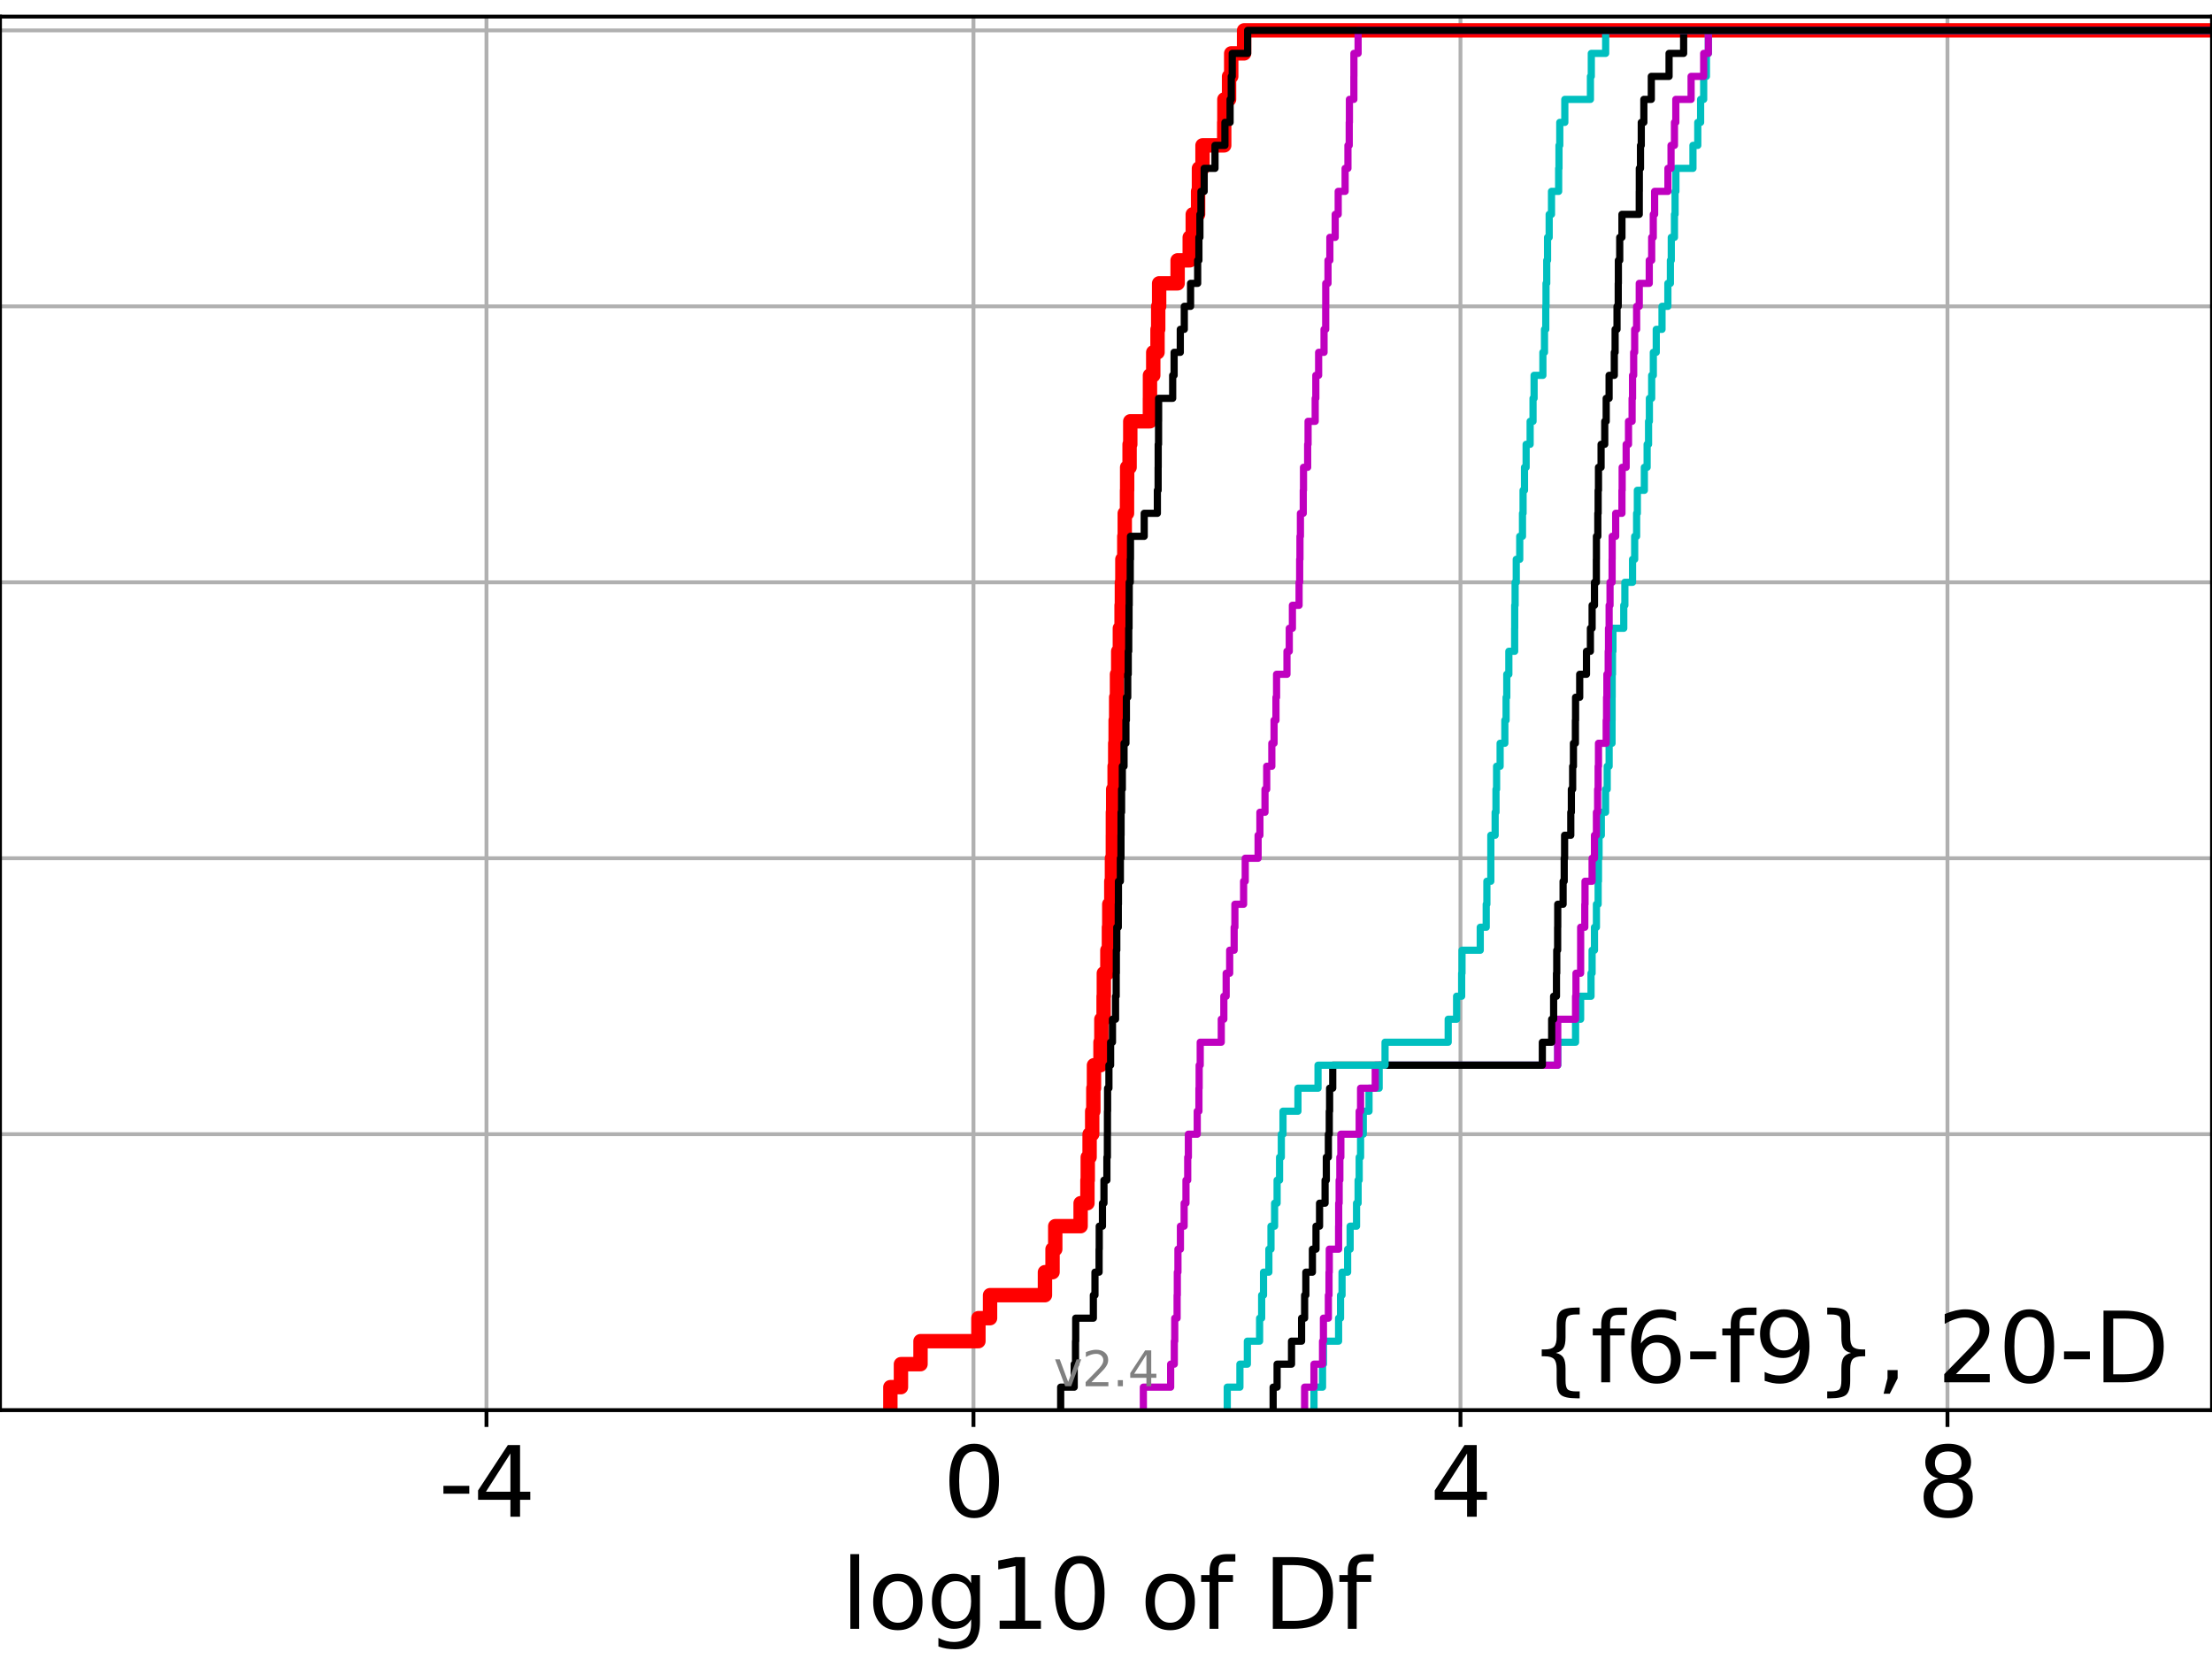 <?xml version="1.0" encoding="utf-8" standalone="no"?>
<!DOCTYPE svg PUBLIC "-//W3C//DTD SVG 1.1//EN"
  "http://www.w3.org/Graphics/SVG/1.1/DTD/svg11.dtd">
<svg height="345.6pt" version="1.1" viewBox="0 0 460.8 345.6" width="460.8pt" xmlns="http://www.w3.org/2000/svg" xmlns:xlink="http://www.w3.org/1999/xlink">
 <defs>
  <style type="text/css">*{stroke-linecap:butt;stroke-linejoin:round;}</style>
 </defs>
 <g id="figure_1">
  <g id="patch_1">
   <path d="M 0 345.6 
L 460.8 345.6 
L 460.8 0 
L 0 0 
z
" style="fill:#ffffff;"/>
  </g>
  <g id="axes_1">
   <g id="patch_2">
    <path d="M 0 293.76 
L 460.8 293.76 
L 460.8 3.456 
L 0 3.456 
z
" style="fill:#ffffff;"/>
   </g>
   <g id="matplotlib.axis_1">
    <g id="xtick_1">
     <g id="line2d_1">
      <path clip-path="url(#pc4c09e1973)" d="M 101.341 293.76 
L 101.341 3.456 
" style="fill:none;stroke:#b0b0b0;stroke-linecap:square;stroke-width:0.8;"/>
     </g>
     <g id="line2d_2">
      <defs>
       <path d="M 0 0 
L 0 3.5 
" id="me101da6127" style="stroke:#000000;stroke-width:0.8;"/>
      </defs>
      <g>
       <use style="stroke:#000000;stroke-width:0.8;" x="101.341" xlink:href="#me101da6127" y="293.76"/>
      </g>
     </g>
     <g id="text_1">
      <!-- -4 -->
      <g transform="translate(91.371 315.957)scale(0.2 -0.2)">
       <defs>
        <path d="M 313 2009 
L 1997 2009 
L 1997 1497 
L 313 1497 
L 313 2009 
z
" id="DejaVuSans-2d" transform="scale(0.016)"/>
        <path d="M 2419 4116 
L 825 1625 
L 2419 1625 
L 2419 4116 
z
M 2253 4666 
L 3047 4666 
L 3047 1625 
L 3713 1625 
L 3713 1100 
L 3047 1100 
L 3047 0 
L 2419 0 
L 2419 1100 
L 313 1100 
L 313 1709 
L 2253 4666 
z
" id="DejaVuSans-34" transform="scale(0.016)"/>
       </defs>
       <use xlink:href="#DejaVuSans-2d"/>
       <use x="36.084" xlink:href="#DejaVuSans-34"/>
      </g>
     </g>
    </g>
    <g id="xtick_2">
     <g id="line2d_3">
      <path clip-path="url(#pc4c09e1973)" d="M 202.792 293.76 
L 202.792 3.456 
" style="fill:none;stroke:#b0b0b0;stroke-linecap:square;stroke-width:0.8;"/>
     </g>
     <g id="line2d_4">
      <g>
       <use style="stroke:#000000;stroke-width:0.8;" x="202.792" xlink:href="#me101da6127" y="293.76"/>
      </g>
     </g>
     <g id="text_2">
      <!-- 0 -->
      <g transform="translate(196.43 315.957)scale(0.2 -0.2)">
       <defs>
        <path d="M 2034 4250 
Q 1547 4250 1301 3770 
Q 1056 3291 1056 2328 
Q 1056 1369 1301 889 
Q 1547 409 2034 409 
Q 2525 409 2770 889 
Q 3016 1369 3016 2328 
Q 3016 3291 2770 3770 
Q 2525 4250 2034 4250 
z
M 2034 4750 
Q 2819 4750 3233 4129 
Q 3647 3509 3647 2328 
Q 3647 1150 3233 529 
Q 2819 -91 2034 -91 
Q 1250 -91 836 529 
Q 422 1150 422 2328 
Q 422 3509 836 4129 
Q 1250 4750 2034 4750 
z
" id="DejaVuSans-30" transform="scale(0.016)"/>
       </defs>
       <use xlink:href="#DejaVuSans-30"/>
      </g>
     </g>
    </g>
    <g id="xtick_3">
     <g id="line2d_5">
      <path clip-path="url(#pc4c09e1973)" d="M 304.243 293.76 
L 304.243 3.456 
" style="fill:none;stroke:#b0b0b0;stroke-linecap:square;stroke-width:0.8;"/>
     </g>
     <g id="line2d_6">
      <g>
       <use style="stroke:#000000;stroke-width:0.8;" x="304.243" xlink:href="#me101da6127" y="293.76"/>
      </g>
     </g>
     <g id="text_3">
      <!-- 4 -->
      <g transform="translate(297.881 315.957)scale(0.2 -0.2)">
       <use xlink:href="#DejaVuSans-34"/>
      </g>
     </g>
    </g>
    <g id="xtick_4">
     <g id="line2d_7">
      <path clip-path="url(#pc4c09e1973)" d="M 405.694 293.76 
L 405.694 3.456 
" style="fill:none;stroke:#b0b0b0;stroke-linecap:square;stroke-width:0.8;"/>
     </g>
     <g id="line2d_8">
      <g>
       <use style="stroke:#000000;stroke-width:0.8;" x="405.694" xlink:href="#me101da6127" y="293.76"/>
      </g>
     </g>
     <g id="text_4">
      <!-- 8 -->
      <g transform="translate(399.332 315.957)scale(0.2 -0.2)">
       <defs>
        <path d="M 2034 2216 
Q 1584 2216 1326 1975 
Q 1069 1734 1069 1313 
Q 1069 891 1326 650 
Q 1584 409 2034 409 
Q 2484 409 2743 651 
Q 3003 894 3003 1313 
Q 3003 1734 2745 1975 
Q 2488 2216 2034 2216 
z
M 1403 2484 
Q 997 2584 770 2862 
Q 544 3141 544 3541 
Q 544 4100 942 4425 
Q 1341 4750 2034 4750 
Q 2731 4750 3128 4425 
Q 3525 4100 3525 3541 
Q 3525 3141 3298 2862 
Q 3072 2584 2669 2484 
Q 3125 2378 3379 2068 
Q 3634 1759 3634 1313 
Q 3634 634 3220 271 
Q 2806 -91 2034 -91 
Q 1263 -91 848 271 
Q 434 634 434 1313 
Q 434 1759 690 2068 
Q 947 2378 1403 2484 
z
M 1172 3481 
Q 1172 3119 1398 2916 
Q 1625 2713 2034 2713 
Q 2441 2713 2670 2916 
Q 2900 3119 2900 3481 
Q 2900 3844 2670 4047 
Q 2441 4250 2034 4250 
Q 1625 4250 1398 4047 
Q 1172 3844 1172 3481 
z
" id="DejaVuSans-38" transform="scale(0.016)"/>
       </defs>
       <use xlink:href="#DejaVuSans-38"/>
      </g>
     </g>
    </g>
    <g id="text_5">
     <!-- log10 of Df -->
     <g transform="translate(175.214 339.313)scale(0.2 -0.2)">
      <defs>
       <path d="M 603 4863 
L 1178 4863 
L 1178 0 
L 603 0 
L 603 4863 
z
" id="DejaVuSans-6c" transform="scale(0.016)"/>
       <path d="M 1959 3097 
Q 1497 3097 1228 2736 
Q 959 2375 959 1747 
Q 959 1119 1226 758 
Q 1494 397 1959 397 
Q 2419 397 2687 759 
Q 2956 1122 2956 1747 
Q 2956 2369 2687 2733 
Q 2419 3097 1959 3097 
z
M 1959 3584 
Q 2709 3584 3137 3096 
Q 3566 2609 3566 1747 
Q 3566 888 3137 398 
Q 2709 -91 1959 -91 
Q 1206 -91 779 398 
Q 353 888 353 1747 
Q 353 2609 779 3096 
Q 1206 3584 1959 3584 
z
" id="DejaVuSans-6f" transform="scale(0.016)"/>
       <path d="M 2906 1791 
Q 2906 2416 2648 2759 
Q 2391 3103 1925 3103 
Q 1463 3103 1205 2759 
Q 947 2416 947 1791 
Q 947 1169 1205 825 
Q 1463 481 1925 481 
Q 2391 481 2648 825 
Q 2906 1169 2906 1791 
z
M 3481 434 
Q 3481 -459 3084 -895 
Q 2688 -1331 1869 -1331 
Q 1566 -1331 1297 -1286 
Q 1028 -1241 775 -1147 
L 775 -588 
Q 1028 -725 1275 -790 
Q 1522 -856 1778 -856 
Q 2344 -856 2625 -561 
Q 2906 -266 2906 331 
L 2906 616 
Q 2728 306 2450 153 
Q 2172 0 1784 0 
Q 1141 0 747 490 
Q 353 981 353 1791 
Q 353 2603 747 3093 
Q 1141 3584 1784 3584 
Q 2172 3584 2450 3431 
Q 2728 3278 2906 2969 
L 2906 3500 
L 3481 3500 
L 3481 434 
z
" id="DejaVuSans-67" transform="scale(0.016)"/>
       <path d="M 794 531 
L 1825 531 
L 1825 4091 
L 703 3866 
L 703 4441 
L 1819 4666 
L 2450 4666 
L 2450 531 
L 3481 531 
L 3481 0 
L 794 0 
L 794 531 
z
" id="DejaVuSans-31" transform="scale(0.016)"/>
       <path id="DejaVuSans-20" transform="scale(0.016)"/>
       <path d="M 2375 4863 
L 2375 4384 
L 1825 4384 
Q 1516 4384 1395 4259 
Q 1275 4134 1275 3809 
L 1275 3500 
L 2222 3500 
L 2222 3053 
L 1275 3053 
L 1275 0 
L 697 0 
L 697 3053 
L 147 3053 
L 147 3500 
L 697 3500 
L 697 3744 
Q 697 4328 969 4595 
Q 1241 4863 1831 4863 
L 2375 4863 
z
" id="DejaVuSans-66" transform="scale(0.016)"/>
       <path d="M 1259 4147 
L 1259 519 
L 2022 519 
Q 2988 519 3436 956 
Q 3884 1394 3884 2338 
Q 3884 3275 3436 3711 
Q 2988 4147 2022 4147 
L 1259 4147 
z
M 628 4666 
L 1925 4666 
Q 3281 4666 3915 4102 
Q 4550 3538 4550 2338 
Q 4550 1131 3912 565 
Q 3275 0 1925 0 
L 628 0 
L 628 4666 
z
" id="DejaVuSans-44" transform="scale(0.016)"/>
      </defs>
      <use xlink:href="#DejaVuSans-6c"/>
      <use x="27.783" xlink:href="#DejaVuSans-6f"/>
      <use x="88.965" xlink:href="#DejaVuSans-67"/>
      <use x="152.441" xlink:href="#DejaVuSans-31"/>
      <use x="216.064" xlink:href="#DejaVuSans-30"/>
      <use x="279.688" xlink:href="#DejaVuSans-20"/>
      <use x="311.475" xlink:href="#DejaVuSans-6f"/>
      <use x="372.656" xlink:href="#DejaVuSans-66"/>
      <use x="407.861" xlink:href="#DejaVuSans-20"/>
      <use x="439.648" xlink:href="#DejaVuSans-44"/>
      <use x="516.65" xlink:href="#DejaVuSans-66"/>
     </g>
    </g>
   </g>
   <g id="matplotlib.axis_2">
    <g id="ytick_1">
     <g id="line2d_9">
      <path clip-path="url(#pc4c09e1973)" d="M 0 293.76 
L 460.8 293.76 
" style="fill:none;stroke:#b0b0b0;stroke-linecap:square;stroke-width:0.8;"/>
     </g>
     <g id="line2d_10">
      <defs>
       <path d="M 0 0 
L -3.5 0 
" id="ma6a291590b" style="stroke:#000000;stroke-width:0.8;"/>
      </defs>
      <g>
       <use style="stroke:#000000;stroke-width:0.8;" x="0" xlink:href="#ma6a291590b" y="293.76"/>
      </g>
     </g>
    </g>
    <g id="ytick_2">
     <g id="line2d_11">
      <path clip-path="url(#pc4c09e1973)" d="M 0 236.274 
L 460.8 236.274 
" style="fill:none;stroke:#b0b0b0;stroke-linecap:square;stroke-width:0.8;"/>
     </g>
     <g id="line2d_12">
      <g>
       <use style="stroke:#000000;stroke-width:0.8;" x="0" xlink:href="#ma6a291590b" y="236.274"/>
      </g>
     </g>
    </g>
    <g id="ytick_3">
     <g id="line2d_13">
      <path clip-path="url(#pc4c09e1973)" d="M 0 178.788 
L 460.8 178.788 
" style="fill:none;stroke:#b0b0b0;stroke-linecap:square;stroke-width:0.8;"/>
     </g>
     <g id="line2d_14">
      <g>
       <use style="stroke:#000000;stroke-width:0.8;" x="0" xlink:href="#ma6a291590b" y="178.788"/>
      </g>
     </g>
    </g>
    <g id="ytick_4">
     <g id="line2d_15">
      <path clip-path="url(#pc4c09e1973)" d="M 0 121.302 
L 460.8 121.302 
" style="fill:none;stroke:#b0b0b0;stroke-linecap:square;stroke-width:0.8;"/>
     </g>
     <g id="line2d_16">
      <g>
       <use style="stroke:#000000;stroke-width:0.8;" x="0" xlink:href="#ma6a291590b" y="121.302"/>
      </g>
     </g>
    </g>
    <g id="ytick_5">
     <g id="line2d_17">
      <path clip-path="url(#pc4c09e1973)" d="M 0 63.816 
L 460.8 63.816 
" style="fill:none;stroke:#b0b0b0;stroke-linecap:square;stroke-width:0.8;"/>
     </g>
     <g id="line2d_18">
      <g>
       <use style="stroke:#000000;stroke-width:0.8;" x="0" xlink:href="#ma6a291590b" y="63.816"/>
      </g>
     </g>
    </g>
    <g id="ytick_6">
     <g id="line2d_19">
      <path clip-path="url(#pc4c09e1973)" d="M 0 6.33 
L 460.8 6.33 
" style="fill:none;stroke:#b0b0b0;stroke-linecap:square;stroke-width:0.8;"/>
     </g>
     <g id="line2d_20">
      <g>
       <use style="stroke:#000000;stroke-width:0.8;" x="0" xlink:href="#ma6a291590b" y="6.33"/>
      </g>
     </g>
    </g>
   </g>
   <g id="line2d_21">
    <path clip-path="url(#pc4c09e1973)" d="M 185.479 293.76 
L 185.479 288.97 
L 187.684 288.97 
L 187.684 284.179 
L 191.759 284.179 
L 191.759 279.389 
L 203.821 279.389 
L 203.821 274.598 
L 206.244 274.598 
L 206.244 269.808 
L 217.682 269.808 
L 217.682 265.017 
L 219.263 265.017 
L 219.263 260.227 
L 219.829 260.227 
L 219.829 255.436 
L 225.112 255.436 
L 225.112 250.646 
L 226.533 250.646 
L 226.533 245.855 
L 226.6 245.855 
L 226.6 241.065 
L 226.983 241.065 
L 226.983 236.274 
L 227.525 236.274 
L 227.525 231.484 
L 227.765 231.484 
L 227.765 226.693 
L 227.896 226.693 
L 227.896 221.903 
L 229.252 221.903 
L 229.252 217.112 
L 229.435 217.112 
L 229.435 212.322 
L 229.901 212.322 
L 229.901 207.531 
L 229.949 207.531 
L 229.949 202.741 
L 230.688 202.741 
L 230.688 197.95 
L 231.01 197.95 
L 231.01 193.16 
L 231.085 193.16 
L 231.085 188.369 
L 231.506 188.369 
L 231.506 183.579 
L 231.639 183.579 
L 231.639 178.788 
L 231.827 178.788 
L 231.827 173.998 
L 231.835 173.998 
L 231.835 169.207 
L 231.896 169.207 
L 231.896 164.417 
L 232.196 164.417 
L 232.196 159.626 
L 232.324 159.626 
L 232.324 154.836 
L 232.409 154.836 
L 232.409 150.045 
L 232.521 150.045 
L 232.521 145.255 
L 232.69 145.255 
L 232.69 140.464 
L 232.945 140.464 
L 232.945 135.674 
L 233.288 135.674 
L 233.288 130.883 
L 233.645 130.883 
L 233.645 126.093 
L 233.713 126.093 
L 233.713 121.302 
L 233.811 121.302 
L 233.811 116.512 
L 234.214 116.512 
L 234.214 111.721 
L 234.307 111.721 
L 234.307 106.931 
L 234.775 106.931 
L 234.775 102.14 
L 234.805 102.14 
L 234.805 97.35 
L 235.314 97.35 
L 235.314 92.559 
L 235.458 92.559 
L 235.458 87.769 
L 239.546 87.769 
L 239.546 82.978 
L 239.558 82.978 
L 239.558 78.188 
L 240.243 78.188 
L 240.243 73.397 
L 241.134 73.397 
L 241.134 68.607 
L 241.275 68.607 
L 241.275 63.816 
L 241.469 63.816 
L 241.469 59.026 
L 245.32 59.026 
L 245.32 54.235 
L 247.842 54.235 
L 247.842 49.445 
L 248.474 49.445 
L 248.474 44.654 
L 249.584 44.654 
L 249.584 39.864 
L 249.765 39.864 
L 249.765 35.073 
L 250.506 35.073 
L 250.506 30.283 
L 255.025 30.283 
L 255.025 25.492 
L 255.061 25.492 
L 255.061 20.702 
L 256.038 20.702 
L 256.038 15.911 
L 256.485 15.911 
L 256.485 11.121 
L 259.166 11.121 
L 259.166 6.33 
L 259.166 6.33 
L 259.166 6.33 
L 460.8 6.33 
" style="fill:none;stroke:#ff0000;stroke-linecap:square;stroke-width:3;"/>
   </g>
   <g id="line2d_22">
    <path clip-path="url(#pc4c09e1973)" d="M 273.724 293.76 
L 273.724 288.97 
L 275.509 288.97 
L 275.509 284.179 
L 275.695 284.179 
L 275.695 279.389 
L 278.854 279.389 
L 278.854 274.598 
L 279.259 274.598 
L 279.259 269.808 
L 279.572 269.808 
L 279.572 265.017 
L 280.737 265.017 
L 280.737 260.227 
L 281.257 260.227 
L 281.257 255.436 
L 282.591 255.436 
L 282.591 250.646 
L 282.919 250.646 
L 282.919 245.855 
L 283.143 245.855 
L 283.143 241.065 
L 283.433 241.065 
L 283.433 236.274 
L 283.996 236.274 
L 283.996 231.484 
L 285.191 231.484 
L 285.191 226.693 
L 287.299 226.693 
L 287.299 221.903 
L 324.506 221.903 
L 324.506 217.112 
L 328.219 217.112 
L 328.219 212.322 
L 329.274 212.322 
L 329.274 207.531 
L 331.44 207.531 
L 331.44 202.741 
L 331.662 202.741 
L 331.662 197.95 
L 332.159 197.95 
L 332.159 193.16 
L 332.565 193.16 
L 332.565 188.369 
L 332.922 188.369 
L 332.922 183.579 
L 332.993 183.579 
L 332.993 178.788 
L 333.109 178.788 
L 333.109 173.998 
L 333.585 173.998 
L 333.585 169.207 
L 334.472 169.207 
L 334.472 164.417 
L 334.809 164.417 
L 334.809 159.626 
L 335.211 159.626 
L 335.211 154.836 
L 335.819 154.836 
L 335.819 150.045 
L 335.832 150.045 
L 335.832 145.255 
L 335.848 145.255 
L 335.848 140.464 
L 335.912 140.464 
L 335.912 135.674 
L 336.006 135.674 
L 336.006 130.883 
L 338.258 130.883 
L 338.258 126.093 
L 338.49 126.093 
L 338.49 121.302 
L 340.088 121.302 
L 340.088 116.512 
L 340.532 116.512 
L 340.532 111.721 
L 340.937 111.721 
L 340.937 106.931 
L 341.09 106.931 
L 341.09 102.14 
L 342.547 102.14 
L 342.547 97.35 
L 343.127 97.35 
L 343.127 92.559 
L 343.424 92.559 
L 343.424 87.769 
L 343.596 87.769 
L 343.596 82.978 
L 344.075 82.978 
L 344.075 78.188 
L 344.417 78.188 
L 344.417 73.397 
L 345.028 73.397 
L 345.028 68.607 
L 346.227 68.607 
L 346.227 63.816 
L 347.447 63.816 
L 347.447 59.026 
L 347.975 59.026 
L 347.975 54.235 
L 348.16 54.235 
L 348.16 49.445 
L 348.82 49.445 
L 348.82 44.654 
L 348.949 44.654 
L 348.949 39.864 
L 349.122 39.864 
L 349.122 35.073 
L 352.673 35.073 
L 352.673 30.283 
L 353.678 30.283 
L 353.678 25.492 
L 354.269 25.492 
L 354.269 20.702 
L 354.908 20.702 
L 354.908 15.911 
L 355.478 15.911 
L 355.478 11.121 
L 355.885 11.121 
L 355.885 6.33 
L 355.885 6.33 
L 355.885 6.33 
L 460.8 6.33 
" style="fill:none;stroke:#00bfbf;stroke-linecap:square;stroke-width:1.5;"/>
   </g>
   <g id="line2d_23">
    <path clip-path="url(#pc4c09e1973)" d="M 271.776 293.76 
L 271.776 288.97 
L 273.724 288.97 
L 273.724 284.179 
L 275.509 284.179 
L 275.509 279.389 
L 275.695 279.389 
L 275.695 274.598 
L 276.724 274.598 
L 276.724 269.808 
L 276.856 269.808 
L 276.856 265.017 
L 276.912 265.017 
L 276.912 260.227 
L 278.854 260.227 
L 278.854 255.436 
L 278.874 255.436 
L 278.874 250.646 
L 278.969 250.646 
L 278.969 245.855 
L 279.116 245.855 
L 279.116 241.065 
L 279.323 241.065 
L 279.323 236.274 
L 283.143 236.274 
L 283.143 231.484 
L 283.433 231.484 
L 283.433 226.693 
L 286.487 226.693 
L 286.487 221.903 
L 324.486 221.903 
L 324.486 217.112 
L 324.506 217.112 
L 324.506 212.322 
L 328.219 212.322 
L 328.219 207.531 
L 328.306 207.531 
L 328.306 202.741 
L 329.274 202.741 
L 329.274 197.95 
L 329.28 197.95 
L 329.28 193.16 
L 330.14 193.16 
L 330.14 188.369 
L 330.187 188.369 
L 330.187 183.579 
L 331.662 183.579 
L 331.662 178.788 
L 332.159 178.788 
L 332.159 173.998 
L 332.565 173.998 
L 332.565 169.207 
L 332.818 169.207 
L 332.818 164.417 
L 332.922 164.417 
L 332.922 159.626 
L 332.993 159.626 
L 332.993 154.836 
L 334.6 154.836 
L 334.6 150.045 
L 334.677 150.045 
L 334.677 145.255 
L 334.743 145.255 
L 334.743 140.464 
L 335.019 140.464 
L 335.019 135.674 
L 335.08 135.674 
L 335.08 130.883 
L 335.211 130.883 
L 335.211 126.093 
L 335.399 126.093 
L 335.399 121.302 
L 335.832 121.302 
L 335.832 116.512 
L 335.848 116.512 
L 335.848 111.721 
L 336.577 111.721 
L 336.577 106.931 
L 337.881 106.931 
L 337.881 102.14 
L 337.925 102.14 
L 337.925 97.35 
L 338.758 97.35 
L 338.758 92.559 
L 339.249 92.559 
L 339.249 87.769 
L 339.996 87.769 
L 339.996 82.978 
L 340.088 82.978 
L 340.088 78.188 
L 340.324 78.188 
L 340.324 73.397 
L 340.532 73.397 
L 340.532 68.607 
L 340.937 68.607 
L 340.937 63.816 
L 341.487 63.816 
L 341.487 59.026 
L 343.57 59.026 
L 343.57 54.235 
L 344.075 54.235 
L 344.075 49.445 
L 344.406 49.445 
L 344.406 44.654 
L 344.688 44.654 
L 344.688 39.864 
L 347.46 39.864 
L 347.46 35.073 
L 348.107 35.073 
L 348.107 30.283 
L 348.82 30.283 
L 348.82 25.492 
L 349.102 25.492 
L 349.102 20.702 
L 352.286 20.702 
L 352.286 15.911 
L 354.908 15.911 
L 354.908 11.121 
L 355.885 11.121 
L 355.885 6.33 
L 355.885 6.33 
L 355.885 6.33 
L 460.8 6.33 
" style="fill:none;stroke:#bf00bf;stroke-linecap:square;stroke-width:1.5;"/>
   </g>
   <g id="line2d_24">
    <path clip-path="url(#pc4c09e1973)" d="M 265.217 293.76 
L 265.217 288.97 
L 266.043 288.97 
L 266.043 284.179 
L 269.048 284.179 
L 269.048 279.389 
L 271.145 279.389 
L 271.145 274.598 
L 271.776 274.598 
L 271.776 269.808 
L 272.031 269.808 
L 272.031 265.017 
L 273.397 265.017 
L 273.397 260.227 
L 274.148 260.227 
L 274.148 255.436 
L 274.888 255.436 
L 274.888 250.646 
L 276.038 250.646 
L 276.038 245.855 
L 276.3 245.855 
L 276.3 241.065 
L 276.724 241.065 
L 276.724 236.274 
L 276.912 236.274 
L 276.912 231.484 
L 276.982 231.484 
L 276.982 226.693 
L 277.634 226.693 
L 277.634 221.903 
L 321.297 221.903 
L 321.297 217.112 
L 323.242 217.112 
L 323.242 212.322 
L 323.648 212.322 
L 323.648 207.531 
L 324.242 207.531 
L 324.242 202.741 
L 324.302 202.741 
L 324.302 197.95 
L 324.486 197.95 
L 324.486 193.16 
L 324.506 193.16 
L 324.506 188.369 
L 325.622 188.369 
L 325.622 183.579 
L 325.854 183.579 
L 325.854 178.788 
L 325.935 178.788 
L 325.935 173.998 
L 327.224 173.998 
L 327.224 169.207 
L 327.345 169.207 
L 327.345 164.417 
L 327.613 164.417 
L 327.613 159.626 
L 327.776 159.626 
L 327.776 154.836 
L 328.183 154.836 
L 328.183 150.045 
L 328.219 150.045 
L 328.219 145.255 
L 329.081 145.255 
L 329.081 140.464 
L 330.494 140.464 
L 330.494 135.674 
L 331.31 135.674 
L 331.31 130.883 
L 331.666 130.883 
L 331.666 126.093 
L 332.159 126.093 
L 332.159 121.302 
L 332.549 121.302 
L 332.549 116.512 
L 332.565 116.512 
L 332.565 111.721 
L 332.854 111.721 
L 332.854 106.931 
L 332.922 106.931 
L 332.922 102.14 
L 332.993 102.14 
L 332.993 97.35 
L 333.535 97.35 
L 333.535 92.559 
L 334.297 92.559 
L 334.297 87.769 
L 334.6 87.769 
L 334.6 82.978 
L 335.205 82.978 
L 335.205 78.188 
L 336.29 78.188 
L 336.29 73.397 
L 336.456 73.397 
L 336.456 68.607 
L 336.855 68.607 
L 336.855 63.816 
L 337.11 63.816 
L 337.11 59.026 
L 337.138 59.026 
L 337.138 54.235 
L 337.42 54.235 
L 337.42 49.445 
L 337.881 49.445 
L 337.881 44.654 
L 341.487 44.654 
L 341.487 39.864 
L 341.5 39.864 
L 341.5 35.073 
L 341.746 35.073 
L 341.746 30.283 
L 341.909 30.283 
L 341.909 25.492 
L 342.444 25.492 
L 342.444 20.702 
L 343.997 20.702 
L 343.997 15.911 
L 347.697 15.911 
L 347.697 11.121 
L 350.73 11.121 
L 350.73 6.33 
L 350.73 6.33 
L 350.73 6.33 
L 460.8 6.33 
" style="fill:none;stroke:#000000;stroke-linecap:square;stroke-width:1.5;"/>
   </g>
   <g id="line2d_25">
    <path clip-path="url(#pc4c09e1973)" d="M 255.66 293.76 
L 255.66 288.97 
L 258.297 288.97 
L 258.297 284.179 
L 259.849 284.179 
L 259.849 279.389 
L 262.4 279.389 
L 262.4 274.598 
L 262.826 274.598 
L 262.826 269.808 
L 263.215 269.808 
L 263.215 265.017 
L 264.327 265.017 
L 264.327 260.227 
L 264.769 260.227 
L 264.769 255.436 
L 265.521 255.436 
L 265.521 250.646 
L 266.043 250.646 
L 266.043 245.855 
L 266.557 245.855 
L 266.557 241.065 
L 266.922 241.065 
L 266.922 236.274 
L 267.271 236.274 
L 267.271 231.484 
L 270.385 231.484 
L 270.385 226.693 
L 274.57 226.693 
L 274.57 221.903 
L 288.53 221.903 
L 288.53 217.112 
L 301.688 217.112 
L 301.688 212.322 
L 303.439 212.322 
L 303.439 207.531 
L 304.49 207.531 
L 304.49 202.741 
L 304.561 202.741 
L 304.561 197.95 
L 308.364 197.95 
L 308.364 193.16 
L 309.607 193.16 
L 309.607 188.369 
L 309.745 188.369 
L 309.745 183.579 
L 310.565 183.579 
L 310.565 178.788 
L 310.567 178.788 
L 310.567 173.998 
L 311.466 173.998 
L 311.466 169.207 
L 311.641 169.207 
L 311.641 164.417 
L 311.767 164.417 
L 311.767 159.626 
L 312.503 159.626 
L 312.503 154.836 
L 313.484 154.836 
L 313.484 150.045 
L 313.747 150.045 
L 313.747 145.255 
L 313.89 145.255 
L 313.89 140.464 
L 314.32 140.464 
L 314.32 135.674 
L 315.53 135.674 
L 315.53 130.883 
L 315.542 130.883 
L 315.542 126.093 
L 315.625 126.093 
L 315.625 121.302 
L 315.864 121.302 
L 315.864 116.512 
L 316.588 116.512 
L 316.588 111.721 
L 317.16 111.721 
L 317.16 106.931 
L 317.282 106.931 
L 317.282 102.14 
L 317.581 102.14 
L 317.581 97.35 
L 317.92 97.35 
L 317.92 92.559 
L 318.755 92.559 
L 318.755 87.769 
L 319.358 87.769 
L 319.358 82.978 
L 319.579 82.978 
L 319.579 78.188 
L 321.411 78.188 
L 321.411 73.397 
L 321.746 73.397 
L 321.746 68.607 
L 322.011 68.607 
L 322.011 63.816 
L 322.064 63.816 
L 322.064 59.026 
L 322.213 59.026 
L 322.213 54.235 
L 322.384 54.235 
L 322.384 49.445 
L 322.722 49.445 
L 322.722 44.654 
L 323.205 44.654 
L 323.205 39.864 
L 324.696 39.864 
L 324.696 35.073 
L 324.766 35.073 
L 324.766 30.283 
L 324.93 30.283 
L 324.93 25.492 
L 325.979 25.492 
L 325.979 20.702 
L 331.315 20.702 
L 331.315 15.911 
L 331.498 15.911 
L 331.498 11.121 
L 334.49 11.121 
L 334.49 6.33 
L 334.49 6.33 
L 334.49 6.33 
L 460.8 6.33 
" style="fill:none;stroke:#00bfbf;stroke-linecap:square;stroke-width:1.5;"/>
   </g>
   <g id="line2d_26">
    <path clip-path="url(#pc4c09e1973)" d="M 238.182 293.76 
L 238.182 288.97 
L 243.871 288.97 
L 243.871 284.179 
L 244.628 284.179 
L 244.628 279.389 
L 244.717 279.389 
L 244.717 274.598 
L 245.212 274.598 
L 245.212 269.808 
L 245.258 269.808 
L 245.258 265.017 
L 245.387 265.017 
L 245.387 260.227 
L 245.905 260.227 
L 245.905 255.436 
L 246.678 255.436 
L 246.678 250.646 
L 247.06 250.646 
L 247.06 245.855 
L 247.424 245.855 
L 247.424 241.065 
L 247.561 241.065 
L 247.561 236.274 
L 249.406 236.274 
L 249.406 231.484 
L 249.758 231.484 
L 249.758 226.693 
L 249.806 226.693 
L 249.806 221.903 
L 250.027 221.903 
L 250.027 217.112 
L 254.413 217.112 
L 254.413 212.322 
L 254.948 212.322 
L 254.948 207.531 
L 255.433 207.531 
L 255.433 202.741 
L 256.164 202.741 
L 256.164 197.95 
L 257.096 197.95 
L 257.096 193.16 
L 257.25 193.16 
L 257.25 188.369 
L 259.065 188.369 
L 259.065 183.579 
L 259.405 183.579 
L 259.405 178.788 
L 262.086 178.788 
L 262.086 173.998 
L 262.46 173.998 
L 262.46 169.207 
L 263.523 169.207 
L 263.523 164.417 
L 263.878 164.417 
L 263.878 159.626 
L 264.944 159.626 
L 264.944 154.836 
L 265.411 154.836 
L 265.411 150.045 
L 265.805 150.045 
L 265.805 145.255 
L 265.932 145.255 
L 265.932 140.464 
L 268.099 140.464 
L 268.099 135.674 
L 268.578 135.674 
L 268.578 130.883 
L 269.23 130.883 
L 269.23 126.093 
L 270.622 126.093 
L 270.622 121.302 
L 270.744 121.302 
L 270.744 116.512 
L 270.806 116.512 
L 270.806 111.721 
L 270.901 111.721 
L 270.901 106.931 
L 271.494 106.931 
L 271.494 102.14 
L 271.543 102.14 
L 271.543 97.35 
L 272.409 97.35 
L 272.409 92.559 
L 272.494 92.559 
L 272.494 87.769 
L 273.979 87.769 
L 273.979 82.978 
L 274.11 82.978 
L 274.11 78.188 
L 274.696 78.188 
L 274.696 73.397 
L 275.821 73.397 
L 275.821 68.607 
L 276.169 68.607 
L 276.169 63.816 
L 276.178 63.816 
L 276.178 59.026 
L 276.646 59.026 
L 276.646 54.235 
L 277.033 54.235 
L 277.033 49.445 
L 278.146 49.445 
L 278.146 44.654 
L 278.771 44.654 
L 278.771 39.864 
L 280.211 39.864 
L 280.211 35.073 
L 280.8 35.073 
L 280.8 30.283 
L 281.07 30.283 
L 281.07 25.492 
L 281.108 25.492 
L 281.108 20.702 
L 282.035 20.702 
L 282.035 15.911 
L 282.045 15.911 
L 282.045 11.121 
L 282.917 11.121 
L 282.917 6.33 
L 282.917 6.33 
L 282.917 6.33 
L 460.8 6.33 
" style="fill:none;stroke:#bf00bf;stroke-linecap:square;stroke-width:1.5;"/>
   </g>
   <g id="line2d_27">
    <path clip-path="url(#pc4c09e1973)" d="M 220.958 293.76 
L 220.958 288.97 
L 223.778 288.97 
L 223.778 284.179 
L 224.048 284.179 
L 224.048 279.389 
L 224.091 279.389 
L 224.091 274.598 
L 227.765 274.598 
L 227.765 269.808 
L 228.102 269.808 
L 228.102 265.017 
L 228.959 265.017 
L 228.959 260.227 
L 228.992 260.227 
L 228.992 255.436 
L 229.66 255.436 
L 229.66 250.646 
L 229.976 250.646 
L 229.976 245.855 
L 230.587 245.855 
L 230.587 241.065 
L 230.688 241.065 
L 230.688 236.274 
L 230.702 236.274 
L 230.702 231.484 
L 230.732 231.484 
L 230.732 226.693 
L 231.01 226.693 
L 231.01 221.903 
L 231.359 221.903 
L 231.359 217.112 
L 231.748 217.112 
L 231.748 212.322 
L 232.387 212.322 
L 232.387 207.531 
L 232.52 207.531 
L 232.52 202.741 
L 232.556 202.741 
L 232.556 197.95 
L 232.646 197.95 
L 232.646 193.16 
L 232.96 193.16 
L 232.96 188.369 
L 232.991 188.369 
L 232.991 183.579 
L 233.394 183.579 
L 233.394 178.788 
L 233.52 178.788 
L 233.52 173.998 
L 233.541 173.998 
L 233.541 169.207 
L 233.647 169.207 
L 233.647 164.417 
L 233.801 164.417 
L 233.801 159.626 
L 234.157 159.626 
L 234.157 154.836 
L 234.552 154.836 
L 234.552 150.045 
L 234.647 150.045 
L 234.647 145.255 
L 234.928 145.255 
L 234.928 140.464 
L 235.034 140.464 
L 235.034 135.674 
L 235.133 135.674 
L 235.133 130.883 
L 235.2 130.883 
L 235.2 126.093 
L 235.237 126.093 
L 235.237 121.302 
L 235.454 121.302 
L 235.454 116.512 
L 235.5 116.512 
L 235.5 111.721 
L 238.359 111.721 
L 238.359 106.931 
L 241.102 106.931 
L 241.102 102.14 
L 241.259 102.14 
L 241.259 97.35 
L 241.275 97.35 
L 241.275 92.559 
L 241.349 92.559 
L 241.349 87.769 
L 241.363 87.769 
L 241.363 82.978 
L 244.29 82.978 
L 244.29 78.188 
L 244.59 78.188 
L 244.59 73.397 
L 245.877 73.397 
L 245.877 68.607 
L 246.71 68.607 
L 246.71 63.816 
L 248.018 63.816 
L 248.018 59.026 
L 249.495 59.026 
L 249.495 54.235 
L 249.753 54.235 
L 249.753 49.445 
L 249.965 49.445 
L 249.965 44.654 
L 250.182 44.654 
L 250.182 39.864 
L 250.85 39.864 
L 250.85 35.073 
L 253.106 35.073 
L 253.106 30.283 
L 255.173 30.283 
L 255.173 25.492 
L 256.251 25.492 
L 256.251 20.702 
L 256.498 20.702 
L 256.498 15.911 
L 256.697 15.911 
L 256.697 11.121 
L 259.908 11.121 
L 259.908 6.33 
L 259.908 6.33 
L 259.908 6.33 
L 460.8 6.33 
" style="fill:none;stroke:#000000;stroke-linecap:square;stroke-width:1.5;"/>
   </g>
   <g id="patch_3">
    <path d="M 0 293.76 
L 0 3.456 
" style="fill:none;stroke:#000000;stroke-linecap:square;stroke-linejoin:miter;stroke-width:0.8;"/>
   </g>
   <g id="patch_4">
    <path d="M 460.8 293.76 
L 460.8 3.456 
" style="fill:none;stroke:#000000;stroke-linecap:square;stroke-linejoin:miter;stroke-width:0.8;"/>
   </g>
   <g id="patch_5">
    <path d="M 0 293.76 
L 460.8 293.76 
" style="fill:none;stroke:#000000;stroke-linecap:square;stroke-linejoin:miter;stroke-width:0.8;"/>
   </g>
   <g id="patch_6">
    <path d="M 0 3.456 
L 460.8 3.456 
" style="fill:none;stroke:#000000;stroke-linecap:square;stroke-linejoin:miter;stroke-width:0.8;"/>
   </g>
   <g id="text_6">
    <!-- {f6-f9}, 20-D -->
    <g transform="translate(318.609 287.954)scale(0.2 -0.2)">
     <defs>
      <path d="M 3272 -594 
L 3272 -1044 
L 3078 -1044 
Q 2300 -1044 2036 -812 
Q 1772 -581 1772 109 
L 1772 856 
Q 1772 1328 1603 1509 
Q 1434 1691 991 1691 
L 800 1691 
L 800 2138 
L 991 2138 
Q 1438 2138 1605 2317 
Q 1772 2497 1772 2963 
L 1772 3713 
Q 1772 4403 2036 4633 
Q 2300 4863 3078 4863 
L 3272 4863 
L 3272 4416 
L 3059 4416 
Q 2619 4416 2484 4278 
Q 2350 4141 2350 3700 
L 2350 2925 
Q 2350 2434 2208 2212 
Q 2066 1991 1722 1913 
Q 2069 1828 2209 1606 
Q 2350 1384 2350 897 
L 2350 122 
Q 2350 -319 2484 -456 
Q 2619 -594 3059 -594 
L 3272 -594 
z
" id="DejaVuSans-7b" transform="scale(0.016)"/>
      <path d="M 2113 2584 
Q 1688 2584 1439 2293 
Q 1191 2003 1191 1497 
Q 1191 994 1439 701 
Q 1688 409 2113 409 
Q 2538 409 2786 701 
Q 3034 994 3034 1497 
Q 3034 2003 2786 2293 
Q 2538 2584 2113 2584 
z
M 3366 4563 
L 3366 3988 
Q 3128 4100 2886 4159 
Q 2644 4219 2406 4219 
Q 1781 4219 1451 3797 
Q 1122 3375 1075 2522 
Q 1259 2794 1537 2939 
Q 1816 3084 2150 3084 
Q 2853 3084 3261 2657 
Q 3669 2231 3669 1497 
Q 3669 778 3244 343 
Q 2819 -91 2113 -91 
Q 1303 -91 875 529 
Q 447 1150 447 2328 
Q 447 3434 972 4092 
Q 1497 4750 2381 4750 
Q 2619 4750 2861 4703 
Q 3103 4656 3366 4563 
z
" id="DejaVuSans-36" transform="scale(0.016)"/>
      <path d="M 703 97 
L 703 672 
Q 941 559 1184 500 
Q 1428 441 1663 441 
Q 2288 441 2617 861 
Q 2947 1281 2994 2138 
Q 2813 1869 2534 1725 
Q 2256 1581 1919 1581 
Q 1219 1581 811 2004 
Q 403 2428 403 3163 
Q 403 3881 828 4315 
Q 1253 4750 1959 4750 
Q 2769 4750 3195 4129 
Q 3622 3509 3622 2328 
Q 3622 1225 3098 567 
Q 2575 -91 1691 -91 
Q 1453 -91 1209 -44 
Q 966 3 703 97 
z
M 1959 2075 
Q 2384 2075 2632 2365 
Q 2881 2656 2881 3163 
Q 2881 3666 2632 3958 
Q 2384 4250 1959 4250 
Q 1534 4250 1286 3958 
Q 1038 3666 1038 3163 
Q 1038 2656 1286 2365 
Q 1534 2075 1959 2075 
z
" id="DejaVuSans-39" transform="scale(0.016)"/>
      <path d="M 800 -594 
L 1019 -594 
Q 1456 -594 1589 -459 
Q 1722 -325 1722 122 
L 1722 897 
Q 1722 1384 1862 1606 
Q 2003 1828 2350 1913 
Q 2003 1991 1862 2212 
Q 1722 2434 1722 2925 
L 1722 3700 
Q 1722 4144 1589 4280 
Q 1456 4416 1019 4416 
L 800 4416 
L 800 4863 
L 997 4863 
Q 1775 4863 2036 4633 
Q 2297 4403 2297 3713 
L 2297 2963 
Q 2297 2497 2465 2317 
Q 2634 2138 3078 2138 
L 3272 2138 
L 3272 1691 
L 3078 1691 
Q 2634 1691 2465 1509 
Q 2297 1328 2297 856 
L 2297 109 
Q 2297 -581 2036 -812 
Q 1775 -1044 997 -1044 
L 800 -1044 
L 800 -594 
z
" id="DejaVuSans-7d" transform="scale(0.016)"/>
      <path d="M 750 794 
L 1409 794 
L 1409 256 
L 897 -744 
L 494 -744 
L 750 256 
L 750 794 
z
" id="DejaVuSans-2c" transform="scale(0.016)"/>
      <path d="M 1228 531 
L 3431 531 
L 3431 0 
L 469 0 
L 469 531 
Q 828 903 1448 1529 
Q 2069 2156 2228 2338 
Q 2531 2678 2651 2914 
Q 2772 3150 2772 3378 
Q 2772 3750 2511 3984 
Q 2250 4219 1831 4219 
Q 1534 4219 1204 4116 
Q 875 4013 500 3803 
L 500 4441 
Q 881 4594 1212 4672 
Q 1544 4750 1819 4750 
Q 2544 4750 2975 4387 
Q 3406 4025 3406 3419 
Q 3406 3131 3298 2873 
Q 3191 2616 2906 2266 
Q 2828 2175 2409 1742 
Q 1991 1309 1228 531 
z
" id="DejaVuSans-32" transform="scale(0.016)"/>
     </defs>
     <use xlink:href="#DejaVuSans-7b"/>
     <use x="63.623" xlink:href="#DejaVuSans-66"/>
     <use x="98.828" xlink:href="#DejaVuSans-36"/>
     <use x="162.451" xlink:href="#DejaVuSans-2d"/>
     <use x="198.535" xlink:href="#DejaVuSans-66"/>
     <use x="233.74" xlink:href="#DejaVuSans-39"/>
     <use x="297.363" xlink:href="#DejaVuSans-7d"/>
     <use x="360.986" xlink:href="#DejaVuSans-2c"/>
     <use x="392.773" xlink:href="#DejaVuSans-20"/>
     <use x="424.561" xlink:href="#DejaVuSans-32"/>
     <use x="488.184" xlink:href="#DejaVuSans-30"/>
     <use x="551.807" xlink:href="#DejaVuSans-2d"/>
     <use x="587.891" xlink:href="#DejaVuSans-44"/>
    </g>
   </g>
   <g id="text_7">
    <!-- v2.4 -->
    <g style="fill:#808080;" transform="translate(219.489 288.777)scale(0.1 -0.1)">
     <defs>
      <path d="M 191 3500 
L 800 3500 
L 1894 563 
L 2988 3500 
L 3597 3500 
L 2284 0 
L 1503 0 
L 191 3500 
z
" id="DejaVuSans-76" transform="scale(0.016)"/>
      <path d="M 684 794 
L 1344 794 
L 1344 0 
L 684 0 
L 684 794 
z
" id="DejaVuSans-2e" transform="scale(0.016)"/>
     </defs>
     <use xlink:href="#DejaVuSans-76"/>
     <use x="59.18" xlink:href="#DejaVuSans-32"/>
     <use x="122.803" xlink:href="#DejaVuSans-2e"/>
     <use x="154.59" xlink:href="#DejaVuSans-34"/>
    </g>
   </g>
  </g>
 </g>
 <defs>
  <clipPath id="pc4c09e1973">
   <rect height="290.304" width="460.8" x="0" y="3.456"/>
  </clipPath>
 </defs>
</svg>
